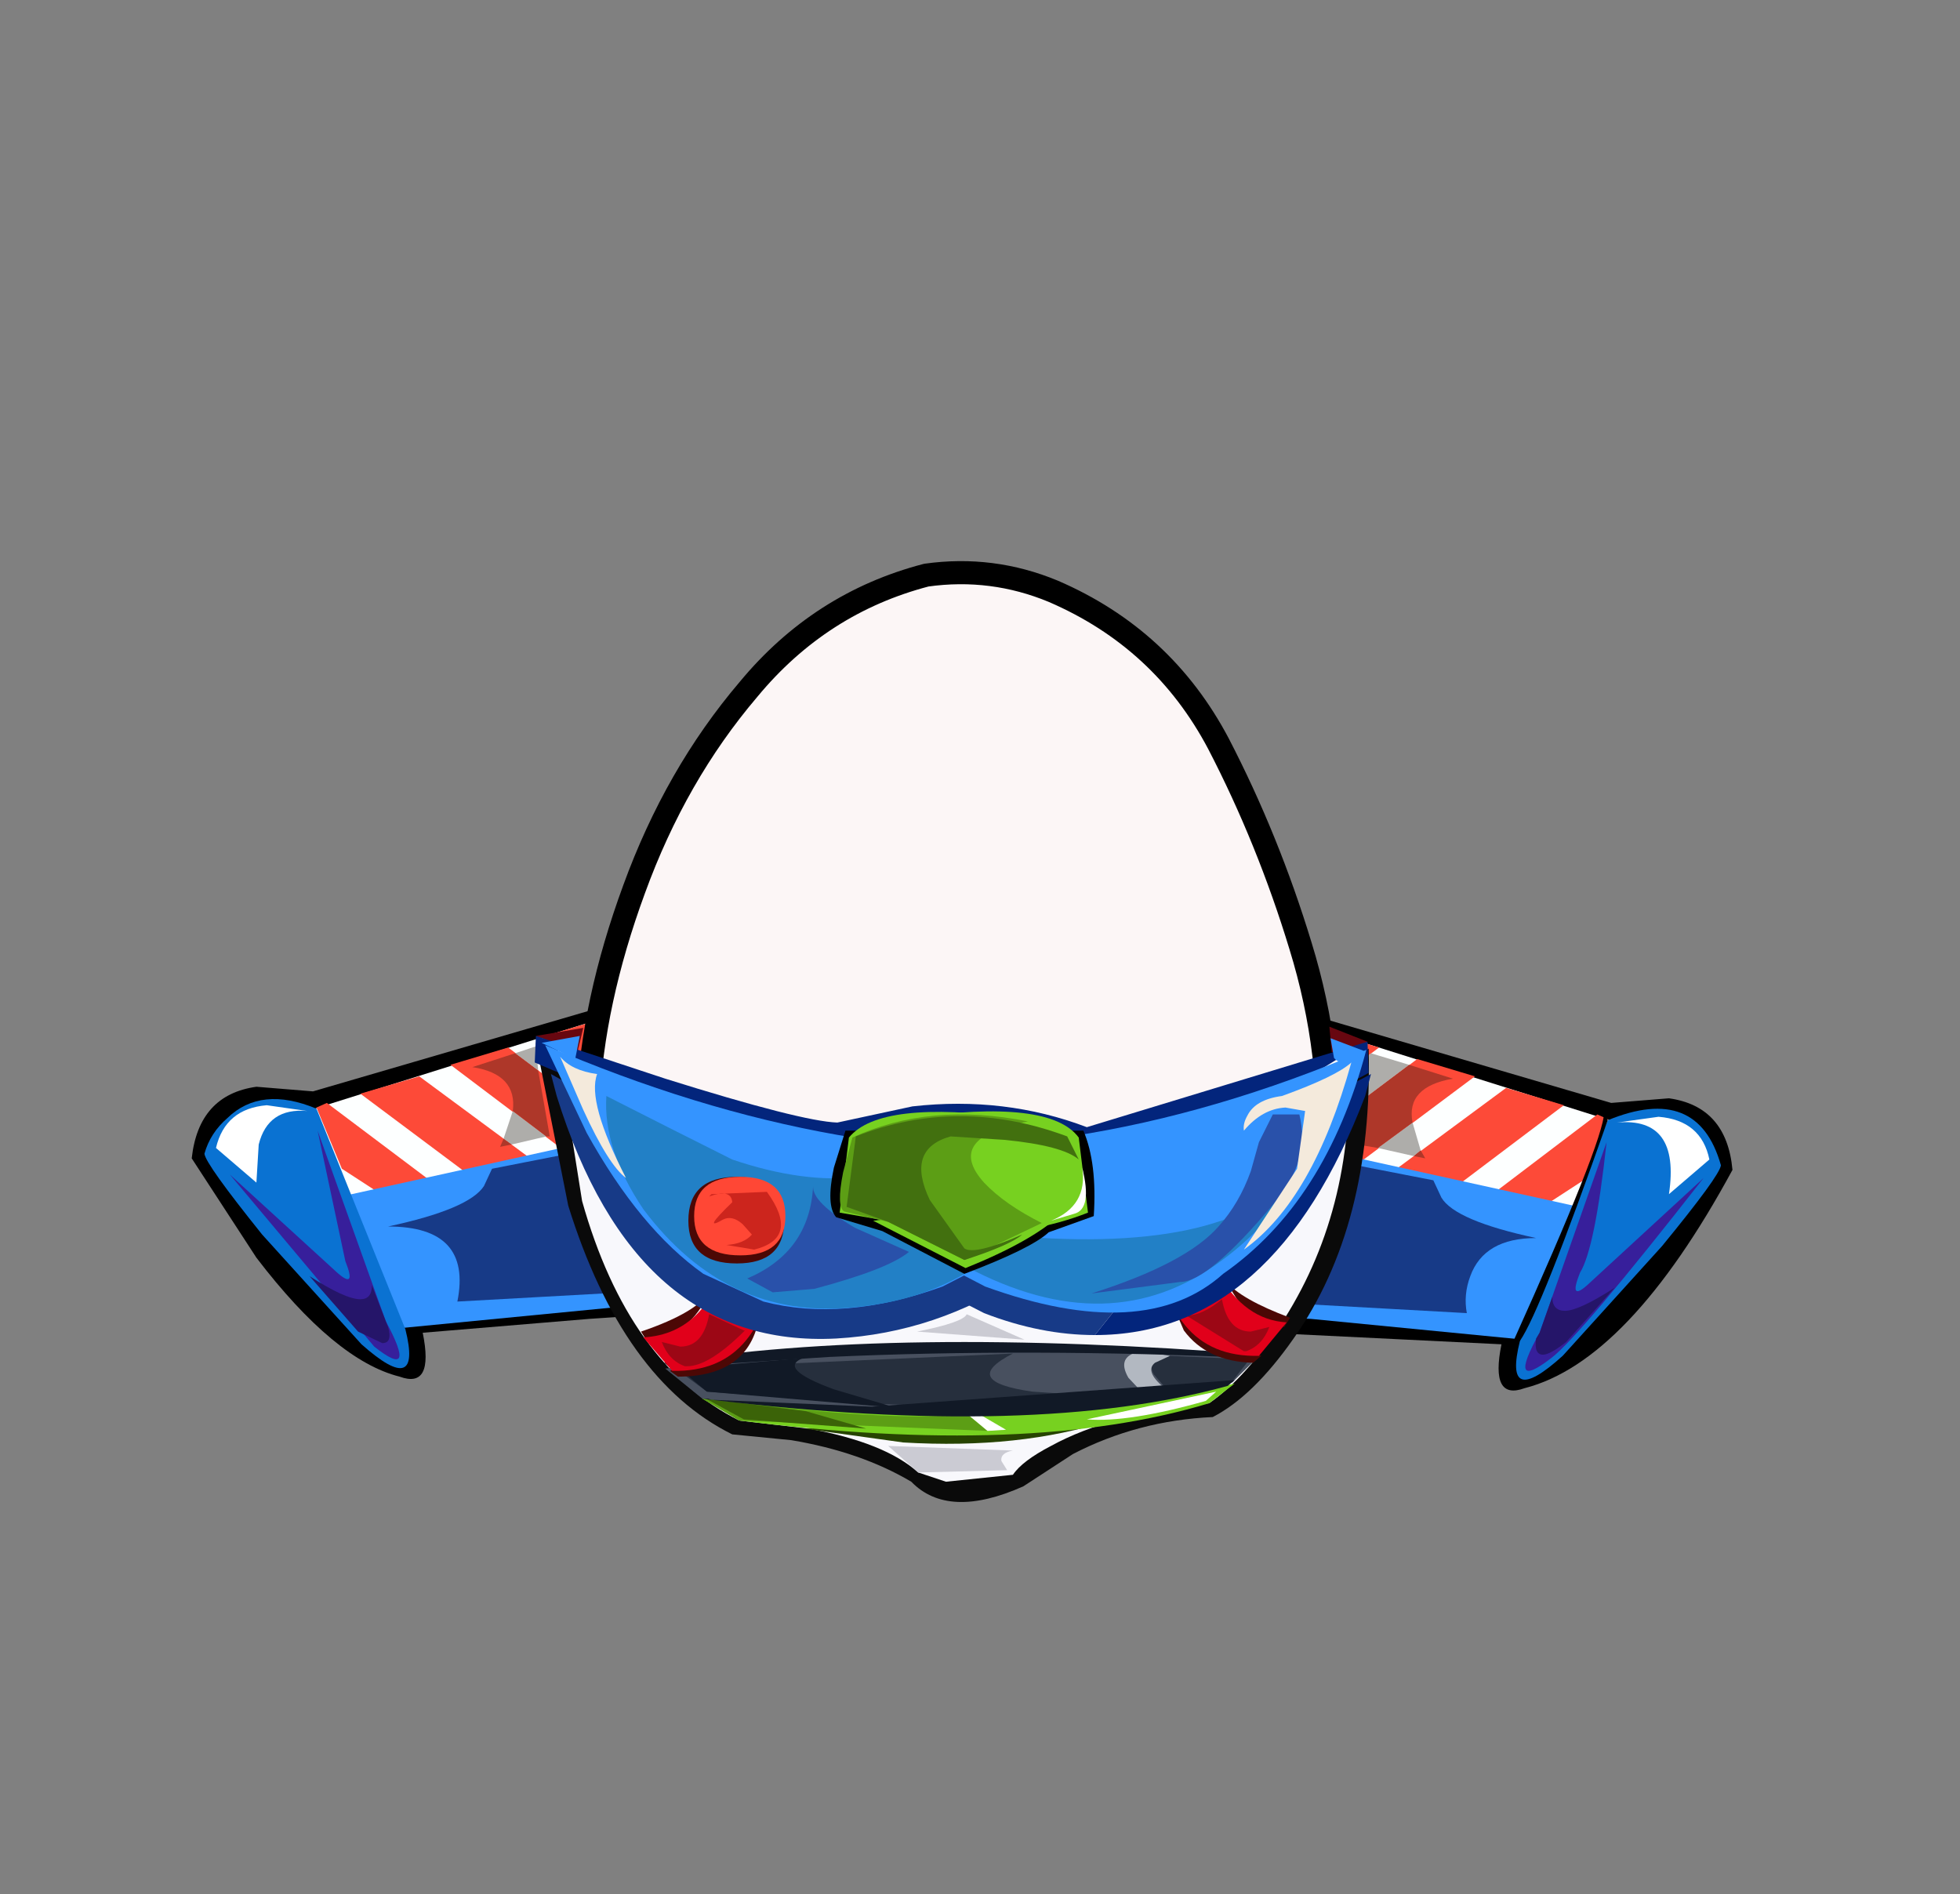 <svg xmlns:xlink="http://www.w3.org/1999/xlink" height="82" width="84.85" xmlns="http://www.w3.org/2000/svg"><rect width="100%" height="100%" fill="#808080" stroke="none"/><g transform="translate(37.4 42.25)"><use height="16.95" transform="translate(-29.1 1)" width="66.7" xlink:href="#a"/><use height="38" transform="translate(-11.95 -17.45)" width="32.05" xlink:href="#b"/><use height="38.95" transform="translate(-12.45 -17.95)" width="33.05" xlink:href="#c"/><use height="20.6" transform="translate(-14.25 2.2)" width="36.2" xlink:href="#d"/></g><defs><path d="M27.35 7.4q2.15 4.15 3.55 8.75 1.45 4.7 1.15 9.5-.35 4.95-4.2 8.1-3.8 3.2-8.75 4.05l-2.6.2q-3.6 0-7.05-1.15-4.65-1.6-7.1-5.5Q-.2 27.4.05 23q.2-4.4 2-9.3Q3.85 8.75 7 5.05 10.1 1.3 14.7.1l1.8-.1q1.9.05 3.7.8 4.75 2.05 7.15 6.6" fill="#fcf6f6" fill-rule="evenodd" transform="translate(-.05)" id="e"/><path d="M27.35 7.4Q24.95 2.85 20.2.8 17.55-.3 14.7.1 10.1 1.3 7 5.05q-3.15 3.7-4.95 8.65-1.8 4.9-2 9.3-.25 4.4 2.3 8.35 2.45 3.9 7.1 5.5 4.65 1.55 9.65.95 4.95-.85 8.75-4.05 3.85-3.15 4.2-8.1.3-4.8-1.15-9.5-1.4-4.6-3.55-8.75Z" fill="none" stroke="#000" stroke-linecap="round" stroke-linejoin="round" transform="translate(.45 .5)" id="f"/><use height="38" width="32.05" xlink:href="#e" id="b"/><use height="38.95" width="33.05" xlink:href="#f" id="c"/><g id="a" fill-rule="evenodd"><path d="M-10.15 1q4 4.95 8.45 13.6-2.5-.3-10.2.25l-7.2.6q.5 2.45-1 1.9-2.8-.7-6.2-5.15l-2.8-4.3q.3-2.75 2.8-3.1l2.45.2 13.7-4" transform="translate(29.1 -1)"/><path d="M-7.1 6.45-22.8 10l-1.3-4.15 13.85-4.35 3.15 4.95" fill="#fdffff" transform="translate(29.1 -1)"/><path d="m-20.6 9.65-2-1.3-1.1-2.65.45-.2 5.45 4.1-2.8.05m-1.2-4.55 2.55-.75 5.55 4.1-2.75.65-5.35-4m3.9-1.25 2.5-.75q2.75 2.1 5.45 4.15l-2.65.6-5.3-4m9.05-.15 1.65 2.55-1.25.35-5.35-4 2.5-.75 2.45 1.85" fill="#fd4a38" transform="translate(29.1 -1)"/><path d="m-22.4 9.5 15.2-3.35L-2.8 14l-8 .35-10.3 1-1.95-5.65.65-.2" fill="#3494ff" transform="translate(29.1 -1)"/><path d="m-23.7 5.75 3.85 9.55q.75 3-1.9.65l-4.3-4.75q-2.45-3.05-2.5-3.5.25-.9 1-1.55 1.45-1.4 3.85-.4" fill="#0a72d2" transform="translate(29.1 -1)"/><path d="m-27.45 8.6 4.65 4.25q.85.75.35-.5l-1.2-5.65 2.95 8.25q1.4 2.6-.5 1.1l-6.25-7.45" fill="#371f9b" transform="translate(29.1 -1)"/><path d="M-24 13q1.55 1 2.2 1 .5 0 .5-.6l.7 1.8q.2.7-.25.7l-1.05-.5L-24 13" fill="#251569" transform="translate(29.1 -1)"/><path d="M-24.1 5.85q-1.7-.15-2.1 1.45l-.1 1.65-1.75-1.5q.4-1.7 2.2-1.85l1.75.25" fill="#fff" transform="translate(29.1 -1)"/><path d="M-7.95 6.75q3.55 5.5 3.85 6.6l-13.5.75q.65-3.25-3-3.25 3.5-.75 4.15-1.75l.35-.75 8.15-1.6" fill="#173a87" transform="translate(29.1 -1)"/><path d="m-14.05 3.05.65-.2.85.65-.7-.35.05.45-.85-.55m-1.05.3.9-.3.1 1.05-1-.75m-.5 3.7.4-1.2 1.45 1.1-1.5.35-.35-.25" fill="#aeadaa" transform="translate(29.1 -1)"/><path d="m-15.75 7.4.15-.35.35.25-.5.1m2-.45-1.45-1.1q.2-1.6-1.75-1.9l1.85-.6 1 .75.5 2.85h-.15" fill="#ae3729" transform="translate(29.1 -1)"/><path d="m18.7 1.5 13.65 4 2.5-.2q2.5.35 2.75 3.1-4.5 8.3-9 9.45-1.5.55-1-1.9l-17.35-.85Q14.7 6.45 18.7 1.5" transform="translate(29.1 -1)"/><path d="M15.6 6.95 18.8 2l13.8 4.35-1.3 4.15-15.7-3.55" fill="#fdffff" transform="translate(29.1 -1)"/><path d="m29.15 10.15-2.8-.05 5.4-4.1.45.2-1.05 2.65-2 1.3M30.3 5.6l-5.3 4-2.75-.65 5.55-4.1 2.5.75m-3.85-1.25-5.35 4-2.6-.6 5.45-4.15 2.5.75m-9.05-.2 2.4-1.8 2.5.75-5.3 4-1.3-.35 1.7-2.6" fill="#fd4a38" transform="translate(29.1 -1)"/><path d="m30.95 10 .6.2-1.95 5.65-10.25-1-8.05-.35 4.45-7.85L30.95 10" fill="#3494ff" transform="translate(29.1 -1)"/><path d="M32.2 6.25q3.9-1.6 4.9 1.95-.05.45-2.55 3.5l-4.3 4.75q-2.6 2.35-1.85-.65l3.8-9.55" fill="#0a72d2" transform="translate(29.1 -1)"/><path d="M32.2 6.25q-2.9 8.25-3.8 9.55l-.3.05Q32 7.2 32.05 5.9l.15.35" transform="translate(29.1 -1)"/><path d="M36.35 8.75q-5.4 6.9-6.6 7.8-1.95 1.5-.5-1.1l2.9-8.25q-.5 4.6-1.15 5.65-.5 1.25.3.55l5.05-4.65" fill="#371f9b" transform="translate(29.1 -1)"/><path d="M30.4 15.85q-.7.55-1 .55-.4 0-.3-.7l.15-.25.55-1.55q0 .6.55.6.6 0 2.15-1l-2.1 2.35" fill="#251569" transform="translate(29.1 -1)"/><path d="m32.6 6.35 1.8-.25q1.85.15 2.2 1.85l-1.75 1.5q.5-3.35-2.25-3.1" fill="#fff" transform="translate(29.1 -1)"/><path d="m16.45 7.25 8.2 1.6.35.75q.6 1 4.1 1.75-2.25 0-2.85 1.65-.3.8-.15 1.6l-13.5-.75q.25-.85 3.85-6.6" fill="#173a87" transform="translate(29.1 -1)"/><path d="m23.8 7.8-1.55-.35 1.5-1.1.35 1.2-.3.25m-2-2.6.05-1.75.1-.1 1.65.5-1.8 1.35" fill="#aeadaa" transform="translate(29.1 -1)"/><path d="m24.3 7.9-.5-.1.3-.25.2.35m-2.05-.45-.6-.1.15-2.15 1.8-1.35 1.9.6q-2.05.35-1.75 1.9l-1.5 1.1" fill="#ae3729" transform="translate(29.1 -1)"/></g><g id="d" fill-rule="evenodd"><path d="m-12.55 3.5-.85-.65 1-.2-.15.85m33-.25-.05-.2 1.2.25-.6.35-.05-.35-.5.3v-.35" fill="#ae3729" transform="translate(14.25 -2.2)"/><path d="m-14.2 2.6 2.05-.35-.25 1.05-1.8-.7m36 .25-.15.4-1.4.05-.1-1.1 1.65.65" fill="#680710" transform="translate(14.25 -2.2)"/><path d="M10.2 7.7q6.9-1.5 11.65-4.55.2 7.65-3.25 12.55-1.75 2.5-3.5 3.4-3.25.15-6.05 1.6L6.9 22.1q-3.25 1.45-4.85-.2-2.2-1.3-5.2-1.8l-2.55-.25q-4.75-2.35-7.1-9.9l-1.4-7.05q10.6 7.8 24.4 4.8" fill="#0a0a0a" transform="translate(14.25 -2.2)"/><path d="M11.55 7.35Q-1.3 9.4-14.25 3.75l.05-1.15 5.6 1.85q5.9 1.85 7.45 1.9l3.25-.7q4-.45 7.55.9l12.15-3.7.05 1.35Q18 6.35 11.55 7.35" fill="#03257c" transform="translate(14.25 -2.2)"/><path d="m3.55 21.9-1.2-.4Q.9 20.2-2.4 19.6l-3-.35q-4.8-2.4-6.8-9.5l-1.05-6.6q11.7 6.7 24.15 4.1 6.2-1.3 10.05-3.95.4 6.55-2.75 11.55-1.6 2.5-3.25 3.65-4.3.45-6.85 1.85-1.25.65-1.65 1.25l-2.9.3" fill="#f8f8fc" transform="translate(14.25 -2.2)"/><path d="M10.6 19.25q-3.85 1.25-8.9.95l-4.3-.6 13.2-.35" fill="#274401" transform="translate(14.25 -2.2)"/><path d="M14.95 18.5q-7.75 2.35-20.35.75L-7 18.3l8.5.4q9.5.15 14.55-1.05l-1.1.85" fill="#77d120" transform="translate(14.25 -2.2)"/><path d="m5.35 19.7-10.75-.45-1.6-.95 4.5.5q4.9.45 6.95.15l.9.75" fill="#5c9e15" transform="translate(14.25 -2.2)"/><path d="m-2.5 18.85 2.6.75-5.3-.4-1.65-.9 4.35.55" fill="#3b6308" transform="translate(14.25 -2.2)"/><path d="m15.25 18-.45.4q-3.35.95-5.15.8l5.6-1.2m-10.8.95h.5l1.2.7-.8.05-.9-.75" fill="#fff" transform="translate(14.25 -2.2)"/><path d="m17 16.55-1.05 1.05Q7.6 20-7 18.3L-8.6 17l7.05-.65q8.65-.5 18.55.2" fill="#48505f" transform="translate(14.25 -2.2)"/><path d="M6.45 16.35Q4.1 17.55 7.3 18l3.7.25q-3.55.6-11.05.25L-6.8 18l-1.35-1 14.6-.65" fill="#262f3d" transform="translate(14.25 -2.2)"/><path d="m-8 17 5.35-.45q-1.1.45 1.35 1.35l2.7.8-8.2-.7-1.2-1" fill="#111926" transform="translate(14.25 -2.2)"/><path d="m13.15 17.95-.6-.7q-.4-.75.7-.8l3.45.15-.75.95-2.8.4" fill="#262f3d" transform="translate(14.25 -2.2)"/><path d="m13.25 16.45-.65.3q-.5.4.55 1.2l-.9.3-.8-.85q-.55-.95.55-1.15l1.25.2" fill="#b2b8c1" transform="translate(14.25 -2.2)"/><path d="m17.15 16.4-.2.15q-9.75-.45-18.5-.05l-6.85.45-.25-.2q9.85-1.6 25.8-.35m-1.4 1.35q-8.3 2.3-22.35.6l-.4-.05h.25l.15.05 6.95.3 15.7-1.15-.3.25" fill="#111926" transform="translate(14.25 -2.2)"/><path d="M-8.4 17.1q3.2-1.3 3.9-2.55-.35 2.8-3.55 2.8l-.35-.25m-1.25-1.7q2.5-.85 3-1.8-.9 2.05-2.75 2.2l-.25-.4" fill="#4c0805" transform="translate(14.25 -2.2)"/><path d="M-5.75 11.6h1.95q-.35 5.6-4.5 5.5l-1.25-1.45q2.9-.15 3.8-4.05" fill="#e1001a" transform="translate(14.25 -2.2)"/><path d="M-7.65 16.9h-.1q-.7-.25-1-1.05l.8.2q1 0 1.25-1.4l1.5.7h.05q-1.55 1.55-2.5 1.55" fill="#9c0715" transform="translate(14.25 -2.2)"/><path d="m17.2 16.45-.35.3q-2-.05-3-1.4l-.6-1.4q.75 1.25 3.95 2.5m1.25-1.65-.25.4q-1.15-.1-2.05-1.2l-.5-.8q.65.8 2.8 1.6" fill="#4c0805" transform="translate(14.25 -2.2)"/><path d="m14.55 10.95.8 1.95q1.15 2 2.95 2.1l-1.2 1.45q-4.15.1-4.5-5.5h1.95" fill="#e1001a" transform="translate(14.25 -2.2)"/><path d="m16.45 16.25-2.5-1.55H14q.65 0 1.5-.7.25 1.4 1.25 1.4l.8-.2q-.3.8-1 1.05h-.1" fill="#9c0715" transform="translate(14.25 -2.2)"/><path d="M6.85 13q-3.7 2.45-8.05 2.7-8.7.45-12.1-10.5l-.25-.95.9.5 1.05 2.05q1.4 2.4 3.15 4.05 5.6 5.35 12.65 1.65l2.65.5" fill="#173a87" transform="translate(14.25 -2.2)"/><path d="M4.2 12.5q3.85 2.05 7.2 1.3L10 15.55q-2.35 0-4.8-.95l-1.95-1 .95-1.1" fill="#173a87" transform="translate(14.25 -2.2)"/><path d="m21 4.75.95-.5-.25.95Q17.75 15.55 10 15.55l1.4-1.75q6.45-1.25 9.6-9.05" fill="#03257c" transform="translate(14.25 -2.2)"/><path d="m5.25 13.45-17.8-9.25 2.45 1.1q3.15 1.2 6.9 1.75Q8.75 8.75 21.75 3.2q-1.75 6.6-6.2 9.7-3.4 3.05-10.3.55" fill="#3494ff" transform="translate(14.25 -2.2)"/><path d="M10.9 7.35q5.25-.6 8.4-2.05L3.4 13.45Q-.9 15-4.35 14.1l-2.6-1.2Q-9.7 10.95-12 6.8L-13.8 3q13 5.6 24.7 4.35" fill="#3494ff" transform="translate(14.25 -2.2)"/><path d="M4.35 12.9q-2.05 1.2-4.8 1.45-5.5.55-9.1-4.25-1.75-2.6-1.6-4.9Q-8.4 6.6-5.7 7.95q6.2 2.1 9.9-1.2l.15 6.15m2-1.65Q16.1 12.1 19 8.2q-1.15 2.4-3.55 4.15-4.8 3.55-11 .25l1.9-1.6v.25" fill="#2280c6" transform="translate(14.25 -2.2)"/><path d="M9.85 13.75q4.1-1.3 5.5-2.9.9-1 1.4-2.4l.35-1.25.6-1.2h1.15q.5 2-1.1 3.85-2.85 3.4-4.05 3.4l-3.85.5M-2.2 9.1q-.05.7 1.8 1.8l2.35 1.05q-.9.75-4.1 1.6l-1.8.15-1.1-.6q2.7-1.15 2.85-4" fill="#2951aa" transform="translate(14.25 -2.2)"/><path d="M9.5 6.7q.6 1.4.45 3.7L8 11.1q-.75.7-3.65 1.8L.8 11.05l-2-.6q-.45-.5-.1-2.15l.5-1.6H9.5" transform="translate(14.25 -2.2)"/><path d="M4.9 10.05q4.35-.45 3.6.3-1.25 1.15-4.1 2.3l-4-2.05 4.5-.55" fill="#77d120" transform="translate(14.25 -2.2)"/><path d="M6.6 6.15 4.45 11.2l-5.5-.95.4-3.25Q.7 5.35 6.6 6.15" fill="#77d120" transform="translate(14.25 -2.2)"/><path d="M4.2 11.2 2.05 6.15q6-.85 7.25.85l.4 3.25q-2.4.95-5.5.95" fill="#77d120" transform="translate(14.25 -2.2)"/><path d="M7.1 6.3Q3.45 7 5.2 8.95q.9.95 2.5 1.75l-3.35 1.6-3.3-1.65-1.9-.45Q-1.2 10-.9 8.5L-.5 7q3.35-1.55 7.6-.7" fill="#5c9e15" transform="translate(14.25 -2.2)"/><path d="M3.75 6.95q-1.95.55-.9 2.75l1.5 2.1q.45.3 2.5-.6-.5.45-2.5 1.1l-3.3-1.65-1.8-.65.4-3.05q4.45-1.75 9.15 0l.5 1q-.7-.6-3.2-.85l-2.35-.15" fill="#42700f" transform="translate(14.25 -2.2)"/><path d="M9.45 8.3q.45 1.8-.35 2l-1 .3q1.6-.65 1.35-2.3" fill="#fff" transform="translate(14.25 -2.2)"/><path d="M-3.45 10.6q0 1.85-2.05 1.85-2.1 0-2.1-1.85 0-1.9 2.1-1.9 2.05 0 2.05 1.9" fill="#4c0805" transform="translate(14.25 -2.2)"/><path d="M-3.4 10.4q0 1.7-1.95 1.7-2 0-2-1.7t2-1.7q1.95 0 1.95 1.7" fill="#ff4735" transform="translate(14.25 -2.2)"/><path d="M-6.1 10.55q-.95.55.4-.75-.05-.6-1-.25l.1-.1 2.4-.1q1.45 2-.55 2.5l-1.2-.2q.75-.05 1.1-.45l-.4-.45q-.45-.4-.85-.2" fill="#cc251d" transform="translate(14.25 -2.2)"/><path d="M18.1 5.2q2.35-.85 3-1.45-1.65 5.95-4.65 8.1l2.3-3.5.35-2.5-.85-.15q-1 .05-1.8 1-.05-.3.15-.65.35-.7 1.5-.85m-29.65-.95q-.45 1.2 1.25 4.5-.75-.55-1.85-2.95l-1-2.3q.5.6 1.6.75" fill="#f4eadc" transform="translate(14.25 -2.2)"/><path d="m20.35 3.55-.15-.85 1.45.55q-.9.8-1.3.3m-34.3-.65 1.65-.3-.2 1-1.45-.7" fill="#3494ff" transform="translate(14.25 -2.2)"/><path d="m2.35 21.5-1.3-1.15 5.4.2q-.55.1-.5.45l.25.4-3.85.1m4.6-5.75L2.3 15.4q2-.4 2.15-.75l2.5 1.1" fill="#cbcbd3" transform="translate(14.25 -2.2)"/></g></defs></svg>
